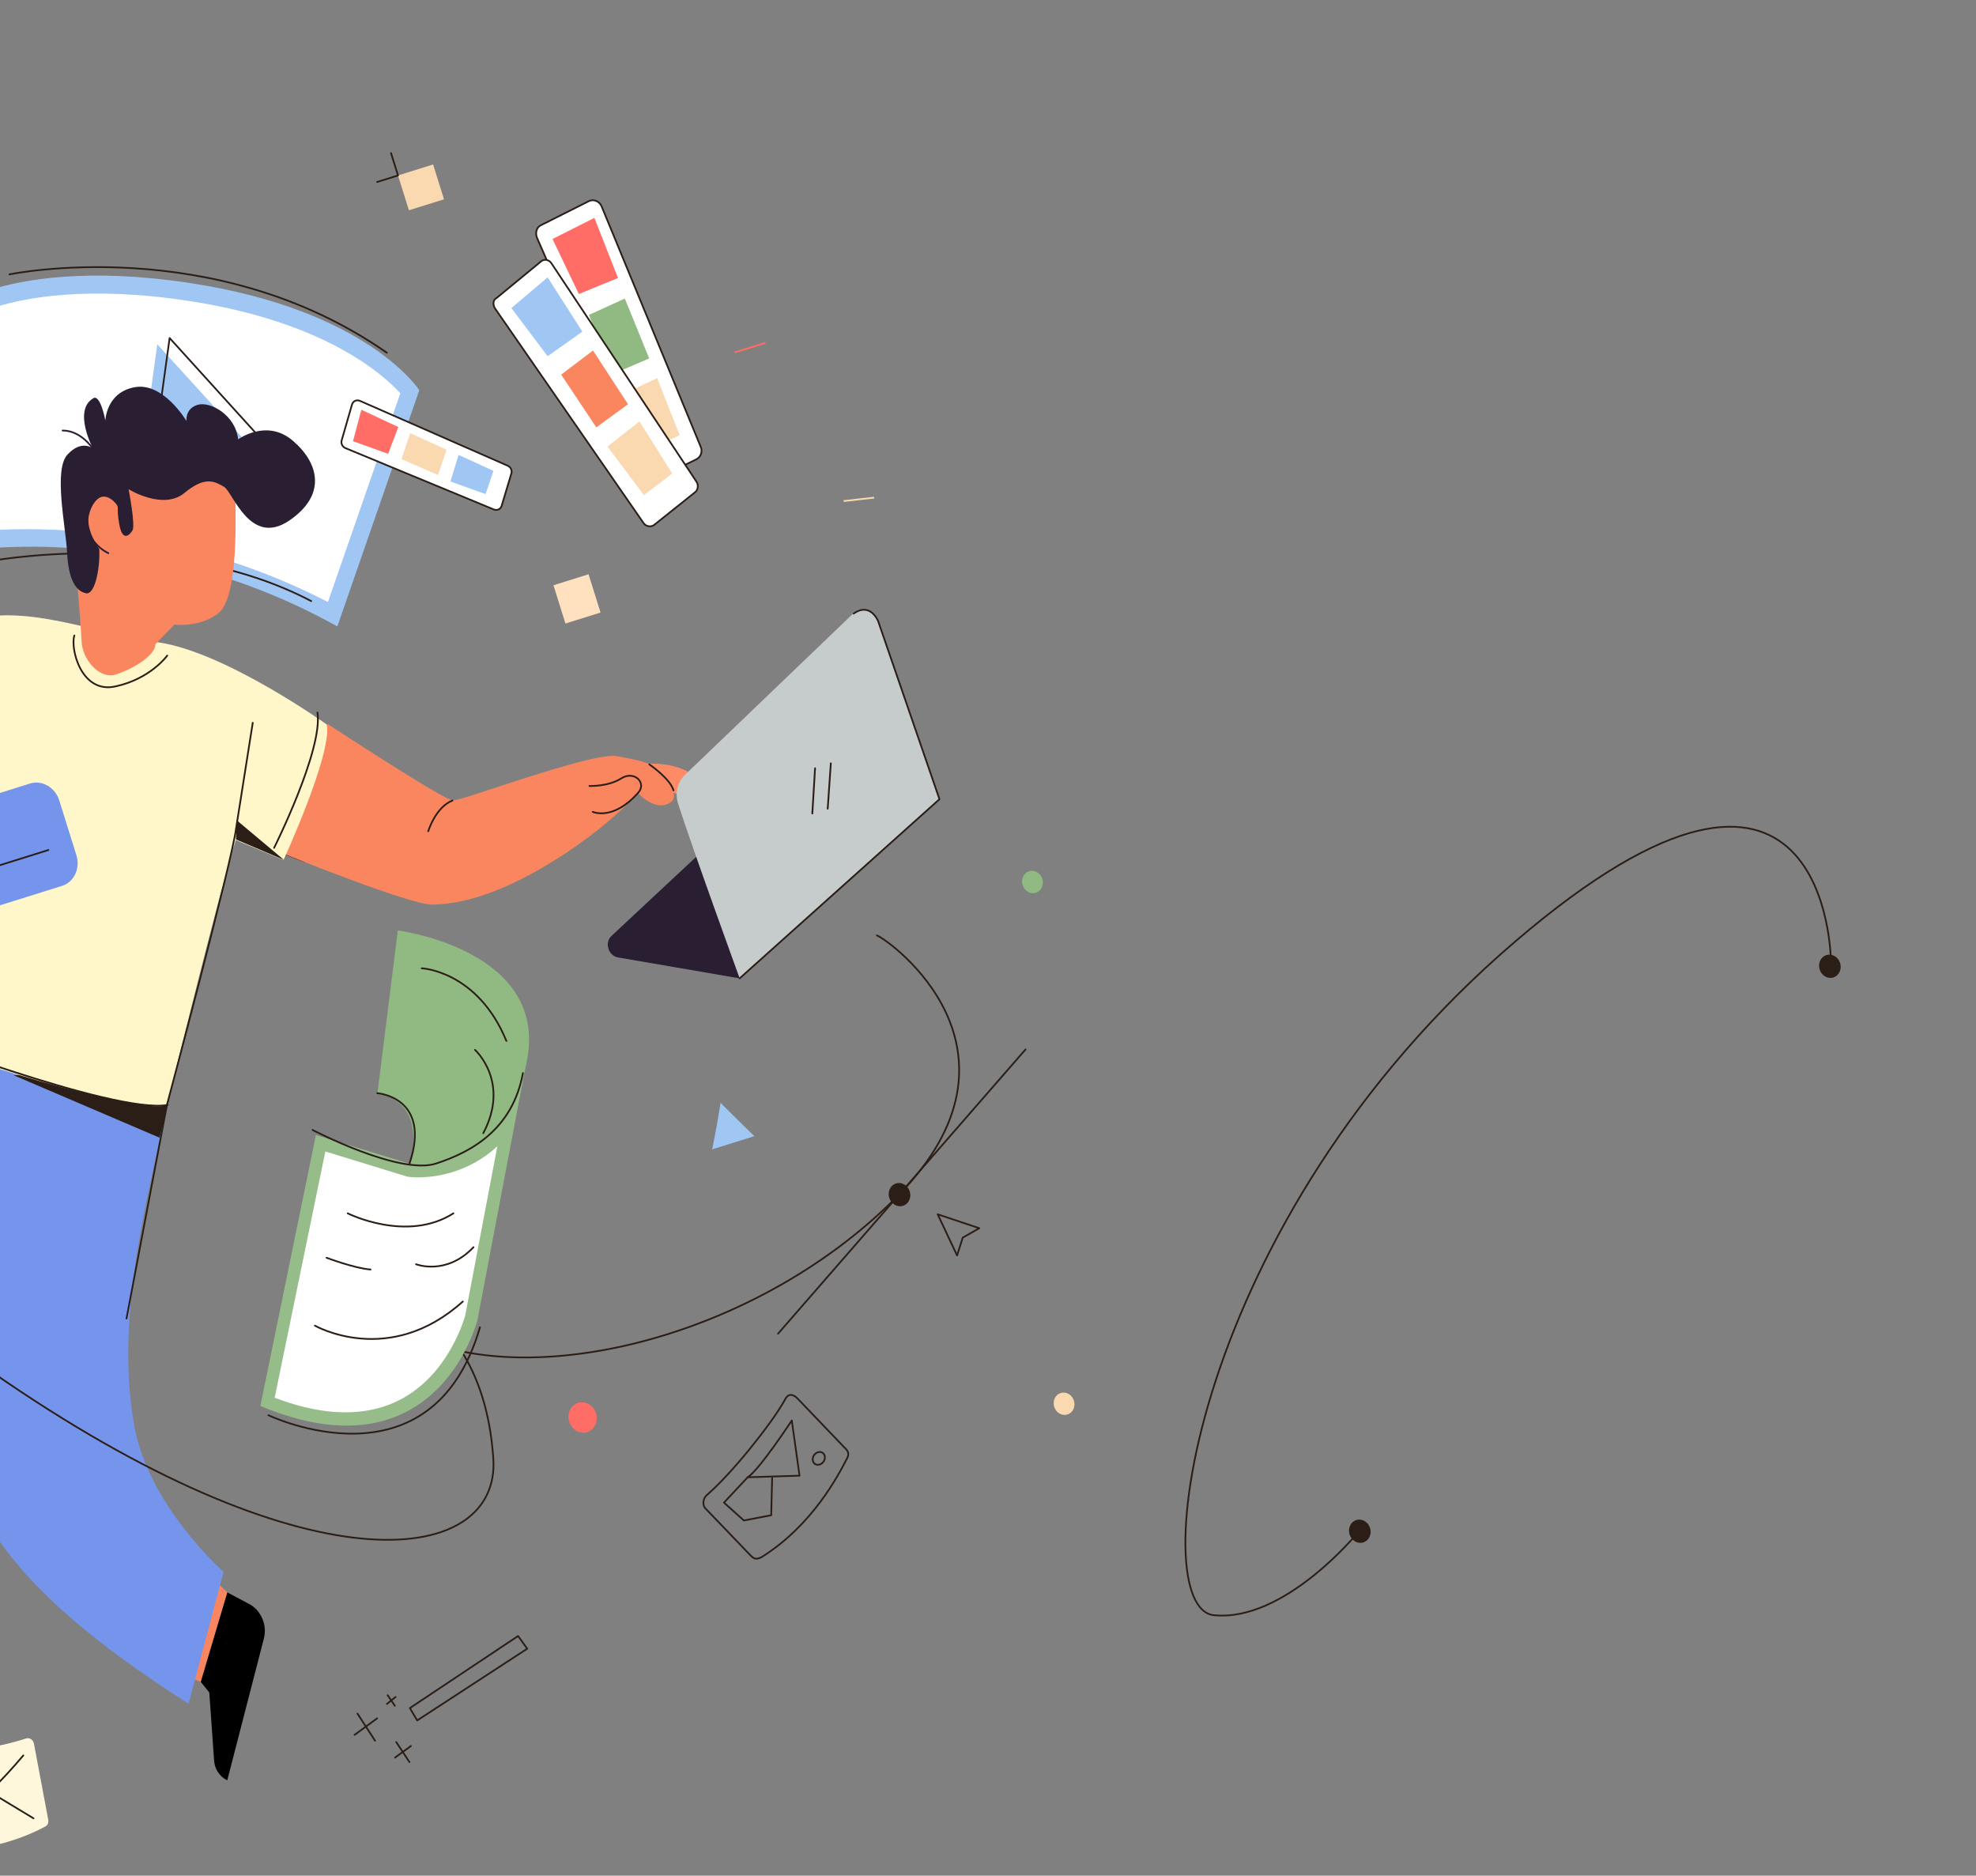 <svg width="1138" height="1080" viewBox="0 0 1138 1080" fill="none" xmlns="http://www.w3.org/2000/svg">
<rect x="0" y="0" width="1138" height="1080" fill="#808080" stroke="none"/>
<g clip-path="url(#clip0_202_2426)">
<path d="M191.801 353.594C94.669 301.339 2.328 309.025 -21.621 312.169C-20.278 262.27 -17.655 187.776 -14.85 176.024C-13.11 175.208 -9.404 173.505 -3.5 171.657C13.306 166.4 50.122 158.959 110.108 168.192C196.516 181.392 229.439 216.492 236.476 225.436L191.801 353.594Z" fill="white"/>
<path d="M-2.177 176.681C14.174 171.565 50.536 164.266 109.231 173.36C187.288 185.367 220.711 215.689 230.566 226.47L188.873 346.627C131.79 317.183 77.492 307.801 41.144 305.581C15.417 303.843 -4.677 304.964 -16.729 306.288C-15.268 251.188 -12.833 194.423 -10.73 179.629C-8.686 178.989 -5.811 177.818 -2.177 176.681ZM-5.276 166.776C-14.36 169.618 -18.82 172.101 -18.82 172.101C-23.423 175.716 -26.74 318.12 -26.74 318.12C-26.74 318.12 80.381 297.11 194.275 360.704L241.478 224.687C241.478 224.687 212.125 178.684 109.998 163.061C50.544 153.933 13.119 161.021 -5.276 166.776Z" fill="#A0C6F4"/>
<path d="M-8.348 323.512C-8.348 323.512 96.879 302.823 179.236 346.108" stroke="#2A1E17" stroke-miterlimit="10" stroke-linecap="round" stroke-linejoin="round"/>
<path d="M77.835 290.567L90.582 198.225L155.906 269.946L77.835 290.567Z" fill="#A0C6F4"/>
<path d="M84.942 286.984L97.689 194.642L162.786 266.435L84.942 286.984Z" stroke="#2A1E17" stroke-miterlimit="10" stroke-linecap="round" stroke-linejoin="round"/>
<path d="M5.438 157.987C5.438 157.987 122.928 133.461 222.752 203.088" stroke="#2A1E17" stroke-miterlimit="10" stroke-linecap="round" stroke-linejoin="round"/>
<path d="M175.136 496.369C167.228 493.406 162.055 491.218 162.055 491.218C163.097 488.173 180.582 447.633 188.422 416.907C188.5 417.155 178.558 497.744 175.136 496.369Z" fill="#2A1E17"/>
<path d="M130.93 916.899L118.411 904.776L106.437 964.525L115.641 968.442L130.93 916.899Z" fill="#F9865F"/>
<path d="M-60.744 802.335C-60.744 802.335 -106.309 736.393 -97.077 698.163C-89.469 666.694 -24.21 693.58 -15.389 697.073L-1.226 612.443C-1.226 612.443 -13.962 602.02 -38.806 595.928C-63.65 589.836 -162.41 578.597 -181.363 661.463C-188.217 692.153 -153.659 803.404 -111.492 836.971L-60.744 802.335Z" fill="#7595EC"/>
<path d="M-60.744 802.335C-60.744 802.335 -106.309 736.393 -97.077 698.163C-89.469 666.694 -24.21 693.58 -15.389 697.073" stroke="#2A1E17" stroke-miterlimit="10" stroke-linecap="round" stroke-linejoin="round"/>
<path d="M-1.071 612.939C-11.833 637.511 -32.356 747.238 -29.61 795.857C-25.773 860.718 -4.446 908.961 108.593 980.978L128.729 905.082C128.729 905.082 86.004 867.34 77.514 821.877C65.176 756.142 87.294 681.801 96.251 636.317L-1.071 612.939Z" fill="#7595EC"/>
<path d="M7.845 619.121L91.899 655.078L101.58 615.892L7.845 619.121Z" fill="#2A1E17"/>
<path d="M370.396 439.899C381.617 439.107 390.655 440.9 398.043 445.386C405.43 449.871 403.939 453.871 402.515 456.492C401.091 459.112 392.899 459.228 384.072 454.922C375.245 450.615 370.396 439.899 370.396 439.899Z" fill="#FF8A66"/>
<path d="M162.282 491.147C163.324 488.102 180.809 447.562 188.649 416.836C188.649 416.836 255.155 460.458 260.771 460.876C263.048 460.98 274.552 457.108 289.236 452.242C313.912 444.25 346.764 433.7 355.271 435.388C368.79 437.955 376.837 438.971 382.351 447.033C388.093 455.023 391.01 460.363 384.125 463.061C376.182 466.362 367.395 456.606 367.395 456.606C367.395 456.606 362.203 463.123 347.34 475.386C347.34 475.386 293.931 520.641 248.875 520.873C236.513 521.207 162.282 491.147 162.282 491.147Z" fill="#F9865F"/>
<path d="M-68.961 380.808C-68.961 380.808 -53.089 429.942 -34.623 446.728L-30.928 443.397C-30.928 443.397 -65.38 534.103 -68.823 587.648C-69.373 596.248 78.698 643.168 96.252 636.317C96.252 636.317 124.69 519.22 135.76 483.677L163.295 495.18C163.295 495.18 191.192 434.527 188.272 417.226C188.272 417.226 129.819 375.434 91.172 369.854C52.299 364.346 13.495 346.31 -22.381 358.35C-53.488 368.899 -68.961 380.808 -68.961 380.808Z" fill="#FFF7C9"/>
<path d="M163.522 495.109L135.91 483.359L136.14 472.14L163.522 495.109Z" fill="#2A1E17"/>
<path d="M135.63 289.611C135.798 303.695 136.595 344.496 125.804 353.038C115.013 361.58 100.436 359.616 100.436 359.616L89.511 370.918C89.62 376.049 80.491 383.527 67.247 388.214C57.636 391.765 47.166 379.816 46.942 368.74C46.833 363.609 44.779 339.513 44.779 339.513C44.779 339.513 42.127 293.583 49.181 281.861C56.235 270.139 62.529 258.383 92.287 261.85C137.38 267.315 135.63 289.611 135.63 289.611Z" fill="#F9865F"/>
<path d="M57.142 316.071C57.804 324.563 55.268 342.756 49.419 341.595C43.494 340.187 39.43 333.574 38.648 318.323C37.865 303.072 30.674 270.524 38.885 261.703C47.095 252.881 53.502 258.217 53.502 258.217C53.502 258.217 41.904 236.291 53.692 229.34C53.692 229.34 57.31 225.762 60.678 242.107C60.678 242.107 61.104 225.934 77.62 222.941C94.137 219.948 107.407 242.439 107.407 242.439C107.407 242.439 106.451 235.398 113.718 233.124C120.985 230.85 135.754 239.007 137.135 252.983C137.135 252.983 153.743 240.719 168.848 253.935C183.877 266.904 188.092 285.159 166.493 299.801C143.836 315.045 134.07 283.031 128.969 280.277C123.792 277.276 118.232 273.85 106.161 283.879C93.862 293.98 74.06 281.689 74.06 281.689C74.06 281.689 78.142 302.704 76.263 305.467C74.612 308.158 70.618 312.127 68.732 302.114C66.923 292.35 68.746 292.595 67.062 290.403C65.379 288.211 58.962 281.248 52.806 291.057C46.428 301.752 57.142 316.071 57.142 316.071Z" fill="#2A1E33"/>
<path d="M62.391 318.506C55.314 315.012 48.664 307.305 50.645 296.899C52.852 286.422 60.413 282.697 63.995 285.382C67.578 288.067 70.268 293.478 70.089 300.874" stroke="#2A1E33" stroke-miterlimit="10" stroke-linecap="round" stroke-linejoin="round"/>
<path d="M115.641 968.442L120.536 974.523L123.294 1013.62C123.631 1018.68 126.465 1022.96 130.879 1025.11L151.964 943.485C154.038 935.767 150.34 927.137 143.49 923.572L130.93 916.899L115.641 968.442Z" fill="black"/>
<path d="M53.579 258.464C53.579 258.464 46.758 247.821 36.063 247.905" stroke="#2A1E33" stroke-miterlimit="10" stroke-linecap="round" stroke-linejoin="round"/>
<path d="M-71.043 584.537L-9.645 368.774" stroke="#2A1E17" stroke-miterlimit="10" stroke-linecap="round" stroke-linejoin="round"/>
<path d="M42.828 365.95C40.372 373.243 46.69 399.811 66.685 395.186C86.758 390.809 96.305 377.492 96.305 377.492" stroke="#2A1E17" stroke-miterlimit="10" stroke-linecap="round" stroke-linejoin="round"/>
<path d="M341.372 467.466C341.372 467.466 353.013 472.795 367.395 456.606C372.819 450.831 365.261 443.409 357.782 448.195C350.304 452.982 339.454 452.57 339.454 452.57" stroke="#2A1E17" stroke-miterlimit="10" stroke-linecap="round" stroke-linejoin="round"/>
<path d="M373.963 440.142C373.963 440.142 386.001 448.337 387.866 455.094" stroke="#2A1E17" stroke-miterlimit="10" stroke-linecap="round" stroke-linejoin="round"/>
<path d="M246.627 478.623C246.627 478.623 250.784 464.816 260.544 460.947" stroke="#2A1E17" stroke-miterlimit="10" stroke-linecap="round" stroke-linejoin="round"/>
<path d="M-15.748 653.688L-21.924 695.311C-21.924 695.311 -46.072 818.95 -5.386 881.253" stroke="#2A1E17" stroke-miterlimit="10" stroke-linecap="round" stroke-linejoin="round"/>
<path d="M72.857 759.176L96.174 636.069C96.174 636.069 133.641 496.03 135.945 477.095L145.56 416.181" stroke="#2A1E17" stroke-miterlimit="10" stroke-linecap="round" stroke-linejoin="round"/>
<path d="M-59.835 593.264C-59.835 593.264 65.489 641.592 96.479 636.246" stroke="#2A1E17" stroke-miterlimit="10" stroke-linecap="round" stroke-linejoin="round"/>
<path d="M182.841 410.226C186.092 431.773 157.863 488.18 157.863 488.18" stroke="#2A1E17" stroke-miterlimit="10" stroke-linecap="round" stroke-linejoin="round"/>
<path d="M551.186 722.885L540.032 699.189L563.979 707.193L554.457 712.619L551.186 722.885Z" stroke="#2A1E17" stroke-miterlimit="10" stroke-linecap="round" stroke-linejoin="round"/>
<path d="M-225.955 500.61C-273.824 476.711 -307.029 584.153 3.46 795.569C182.743 917.543 288.146 900.605 284.108 839.885C276.949 730.935 180.4 733.141 225.725 762.457C291.694 805.16 431.75 774.662 516.452 689.168C600.023 604.843 512.681 541.641 505 538.608" stroke="#2A1E17" stroke-miterlimit="10" stroke-linecap="round" stroke-linejoin="round"/>
<path d="M520.051 694.295C523.312 693.275 525.053 689.565 523.941 686.009C522.828 682.454 519.283 680.398 516.022 681.419C512.761 682.439 511.019 686.148 512.132 689.704C513.244 693.26 516.79 695.315 520.051 694.295Z" fill="#2A1E17"/>
<path d="M448.091 767.918L590.614 604.253" stroke="#2A1E17" stroke-miterlimit="10" stroke-linecap="round" stroke-linejoin="round"/>
<path d="M614.744 814.462C617.88 813.481 619.554 809.914 618.485 806.495C617.415 803.076 614.006 801.1 610.87 802.081C607.735 803.062 606.06 806.629 607.13 810.048C608.199 813.466 611.608 815.443 614.744 814.462Z" fill="#FAD8B0"/>
<path d="M425.969 563.334L355.877 551.282C350.333 550.298 347.931 542.621 352.23 538.83L447.755 449.678C449.113 448.437 450.929 447.869 452.752 448.114L541.276 460.109L425.969 563.334Z" fill="#2A1E33"/>
<path d="M390.495 462.699C399.244 489.866 425.892 563.086 425.892 563.086L540.972 459.932L505.636 357.351C503.394 350.984 496.25 348.87 491.575 353.051L393.955 446.665C390.038 450.88 388.713 457.004 390.495 462.699Z" fill="#C6CBCB"/>
<path d="M425.969 563.334L541.049 460.18L505.713 357.599C505.713 357.599 501.241 346.492 491.652 353.299" stroke="#2A1E17" stroke-miterlimit="10" stroke-linecap="round" stroke-linejoin="round"/>
<path d="M467.828 468.408L469.402 442.361" stroke="#2A1E17" stroke-miterlimit="10" stroke-linecap="round" stroke-linejoin="round"/>
<path d="M476.684 465.637L478.486 439.519" stroke="#2A1E17" stroke-miterlimit="10" stroke-linecap="round" stroke-linejoin="round"/>
<path d="M338.169 824.602C342.433 823.268 344.711 818.417 343.256 813.767C341.801 809.118 337.165 806.43 332.9 807.764C328.636 809.098 326.358 813.949 327.813 818.599C329.268 823.249 333.904 825.936 338.169 824.602Z" fill="#FF6D66"/>
<path d="M-60.927 1006.56C-50.371 1008.42 -20.004 1012.24 15.119 1000.98C16.936 1000.41 19.068 1001.65 19.538 1003.95L27.79 1047.85C28.027 1049.41 27.506 1050.93 26.221 1051.61C16.849 1056.71 -21.261 1075.16 -59.838 1057.05C-60.979 1056.6 -61.898 1055.25 -61.831 1053.87L-64.467 1010.38C-64.71 1008.01 -62.976 1006.38 -60.927 1006.56Z" fill="#FFF7DC"/>
<path d="M-53.342 1018.05C-53.342 1018.05 -27.793 1039.14 -20.499 1040.94C-13.205 1042.74 13.438 1010.75 13.438 1010.75" stroke="#2A1E17" stroke-miterlimit="10" stroke-linecap="round" stroke-linejoin="round"/>
<path d="M-5.31 1032.11L19.288 1046.98" stroke="#2A1E17" stroke-miterlimit="10" stroke-linecap="round" stroke-linejoin="round"/>
<path d="M338.961 330.66L318.749 336.984L325.644 359.022L345.856 352.698L338.961 330.66Z" fill="#FFE1C0"/>
<path d="M414.984 635.007L424.757 644.727L434.452 654.199L422.189 658.036L410.153 661.802L412.72 648.493L414.984 635.007Z" fill="#A0C6F4"/>
<path d="M459.257 805.203L486.294 833.445C489.041 835.848 488.902 837.794 487.777 839.777C482.984 849.161 468.077 878.02 438.917 896.387C435.14 898.656 433.611 896.959 432.161 895.51L406.27 868.541C404.437 866.668 404.792 863.022 406.903 861.003C414.371 854.588 423.257 844.74 431.911 834.148C440.715 823.238 448.234 813.002 452.506 805.141C454.307 802.131 457.043 802.906 459.257 805.203Z" stroke="#2A1E17" stroke-miterlimit="10" stroke-linecap="round" stroke-linejoin="round"/>
<path d="M456.003 817.911L460.458 849.684L430.578 850.605C437.075 846.669 456.003 817.911 456.003 817.911Z" stroke="#2A1E17" stroke-miterlimit="10" stroke-linecap="round" stroke-linejoin="round"/>
<path d="M444.69 851.083L444.147 872.458L428.389 875.485L416.943 865.202L430.578 850.605" stroke="#2A1E17" stroke-miterlimit="10" stroke-linecap="round" stroke-linejoin="round"/>
<path d="M473.698 842.271C475.239 840.79 475.528 838.451 474.344 837.046C473.161 835.641 470.952 835.702 469.412 837.183C467.871 838.664 467.582 841.003 468.765 842.408C469.949 843.813 472.158 843.751 473.698 842.271Z" stroke="#2A1E17" stroke-miterlimit="10" stroke-linecap="round" stroke-linejoin="round"/>
<path d="M199.066 258.074L284.405 293.358C286.382 294.098 288.348 293.211 288.942 291.123L294.435 272.821C295.106 270.98 294.182 268.822 292.205 268.081L207.231 230.78C205.254 230.04 203.288 230.927 202.695 233.015L196.835 253.335C196.164 255.176 197.089 257.333 199.066 258.074Z" fill="white" stroke="#2A1E17" stroke-miterlimit="10" stroke-linecap="round" stroke-linejoin="round"/>
<path d="M203.287 254.035L223.512 261.3L229.404 245.864L208.099 235.946L203.287 254.035Z" fill="#FF6D66"/>
<path d="M231.193 264.334L252.265 273.509L257.176 258.923L236.254 249.43L231.193 264.334Z" fill="#FAD8B0"/>
<path d="M259.42 277.251L279.644 284.516L284.184 271.134L264.098 261.923L259.42 277.251Z" fill="#A0C6F4"/>
<path d="M309.249 136.878L368.929 273.437C370.163 276.585 373.508 277.713 376.155 276.613L401.032 264.48C403.603 263.132 404.872 260.017 403.41 256.94L346.528 118.962C345.294 115.814 341.871 114.438 339.074 115.857L311.704 129.586C309.057 130.686 308.092 133.978 309.249 136.878Z" fill="white" stroke="#2A1E17" stroke-miterlimit="10" stroke-linecap="round" stroke-linejoin="round"/>
<path d="M318.204 137.611L333.355 169.299L355.899 160.071L342.322 125.443L318.204 137.611Z" fill="#FF6D66"/>
<path d="M339.123 181.36L353.226 215.279L373.876 206.372L359.845 171.886L339.123 181.36Z" fill="#91BA83"/>
<path d="M357.554 227.518L372.627 258.959L391.46 250.62L378.426 217.725L357.554 227.518Z" fill="#FAD8B0"/>
<path d="M285.09 177.604L370.627 301.179C372.005 303.194 374.891 303.651 376.702 302.269L400.246 283.484C402.058 282.102 402.418 279.271 401.04 277.255L317.613 151.66C316.157 149.397 313.272 148.941 311.538 150.571L285.961 171.622C283.994 172.509 283.634 175.341 285.09 177.604Z" fill="white" stroke="#2A1E17" stroke-miterlimit="10" stroke-linecap="round" stroke-linejoin="round"/>
<path d="M294.494 177.38L315.384 205.098L335.393 190.954L315.39 159.696L294.494 177.38Z" fill="#A0C6F4"/>
<path d="M323.19 215.705L343.414 246.078L361.684 232.75L341.532 201.811L323.19 215.705Z" fill="#F9865F"/>
<path d="M349.858 257.111L370.825 285.077L387.128 272.636L368.272 242.651L349.858 257.111Z" fill="#FAD8B0"/>
<path d="M35.805 510.057L-179.712 577.486C-186.525 579.618 -194.14 575.204 -196.464 567.775L-206.38 536.08C-208.705 528.651 -204.964 520.684 -198.151 518.553L17.366 451.124C24.179 448.992 31.794 453.406 34.118 460.835L44.034 492.53C46.358 499.959 42.618 507.925 35.805 510.057Z" fill="#7595EC"/>
<path d="M-171.99 551.962L27.857 489.436" stroke="#2A1E17" stroke-miterlimit="10" stroke-linecap="round" stroke-linejoin="round"/>
<path d="M249.427 94.699L229.215 101.022L235.491 121.079L255.703 114.756L249.427 94.699Z" fill="#FAD8B0"/>
<path d="M225.187 88.146L229.215 101.022L217.179 104.788" stroke="#2A1E17" stroke-miterlimit="10" stroke-linecap="round" stroke-linejoin="round"/>
<path d="M236.045 983.511L298.354 941.996L303.636 949.315L240.264 990.619L236.045 983.511Z" stroke="#2A1E17" stroke-miterlimit="10" stroke-linecap="round" stroke-linejoin="round"/>
<path d="M223.253 976.096L227.389 982.142" stroke="#2A1E17" stroke-miterlimit="10" stroke-linecap="round" stroke-linejoin="round"/>
<path d="M222.831 981.121L227.811 977.116" stroke="#2A1E17" stroke-miterlimit="10" stroke-linecap="round" stroke-linejoin="round"/>
<path d="M228.208 1003.09L235.793 1014.58" stroke="#2A1E17" stroke-miterlimit="10" stroke-linecap="round" stroke-linejoin="round"/>
<path d="M227.508 1012.01L236.643 1005.34" stroke="#2A1E17" stroke-miterlimit="10" stroke-linecap="round" stroke-linejoin="round"/>
<path d="M205.876 986.698L215.99 1002.29" stroke="#2A1E17" stroke-miterlimit="10" stroke-linecap="round" stroke-linejoin="round"/>
<path d="M204.211 998.909L217.196 989.409" stroke="#2A1E17" stroke-miterlimit="10" stroke-linecap="round" stroke-linejoin="round"/>
<path d="M229.098 535.76L217.348 629.693C217.348 629.693 245.96 631.888 235.969 670.083C235.969 670.083 289.641 676.67 303.25 611.788C316.859 546.906 229.098 535.76 229.098 535.76Z" fill="#91BA83"/>
<path d="M221.508 813.527C202.431 819.495 179.813 817.329 153.878 806.957L184.309 657.973L235.082 673.623L235.309 673.552C235.84 673.657 246.391 674.706 259.336 670.656C270.009 667.317 282.329 660.472 292.175 646.517L270.832 758.403C271.214 758.828 260.342 801.377 221.508 813.527Z" fill="white"/>
<path d="M187.376 662.994L234.272 677.41L234.804 677.516L235.335 677.621C235.867 677.727 247.027 679.129 260.88 674.794C268.828 672.308 278.129 667.767 286.422 660.007L267.869 757.699C266.977 760.425 256.078 798.905 220.423 810.06C202.937 815.531 181.99 813.929 158.188 804.793L187.376 662.994ZM303.173 611.54C295.447 648.211 275.134 662.179 258.783 667.295C246.065 671.274 235.969 670.083 235.969 670.083L181.928 653.552L149.951 809.545C181.212 822.6 204.807 823.102 222.974 817.418C264.079 804.557 275.013 759.814 275.013 759.814L303.173 611.54Z" fill="#96BD89"/>
<path d="M217.271 629.445C217.271 629.445 248.613 631.601 235.891 669.835" stroke="#2A1E17" stroke-miterlimit="10" stroke-linecap="round" stroke-linejoin="round"/>
<path d="M180.013 650.617C180.013 650.617 230.096 676.814 251.139 669.958C272.182 663.103 295.231 649.91 301.166 617.877" stroke="#2A1E17" stroke-miterlimit="10" stroke-linecap="round" stroke-linejoin="round"/>
<path d="M200.276 698.649C200.276 698.649 234.295 715.735 261.112 698.645" stroke="#2A1E17" stroke-miterlimit="10" stroke-linecap="round" stroke-linejoin="round"/>
<path d="M239.609 727.937C239.609 727.937 256.948 734.746 272.693 718.13" stroke="#2A1E17" stroke-miterlimit="10" stroke-linecap="round" stroke-linejoin="round"/>
<path d="M181.356 763.29C181.356 763.29 223.919 787.762 266.526 749.42" stroke="#2A1E17" stroke-miterlimit="10" stroke-linecap="round" stroke-linejoin="round"/>
<path d="M188.079 724.214C188.079 724.214 204.2 730.316 213.383 730.977" stroke="#2A1E17" stroke-miterlimit="10" stroke-linecap="round" stroke-linejoin="round"/>
<path d="M242.895 557.542C242.895 557.542 274.99 558.918 291.639 599.381" stroke="#2A1E17" stroke-miterlimit="10" stroke-linecap="round" stroke-linejoin="round"/>
<path d="M273.543 604.499C273.543 604.499 293.992 622.84 278.332 652.479" stroke="#2A1E17" stroke-miterlimit="10" stroke-linecap="round" stroke-linejoin="round"/>
<path d="M154.613 814.883C154.613 814.883 248.512 859.993 276.408 764.271" stroke="#2A1E17" stroke-miterlimit="10" stroke-linecap="round" stroke-linejoin="round"/>
<path d="M423.386 202.843L440.418 197.514" stroke="#FF6D66" stroke-miterlimit="10" stroke-linecap="round" stroke-linejoin="round"/>
<path d="M485.843 288.511L503.428 286.543" stroke="#FAD8B0" stroke-miterlimit="10"/>
<path d="M596.548 514.043C599.683 513.062 601.358 509.495 600.288 506.076C599.219 502.657 595.81 500.681 592.674 501.662C589.538 502.643 587.864 506.21 588.933 509.629C590.003 513.048 593.412 515.024 596.548 514.043Z" fill="#91BA83"/>
<path d="M785.139 888.107C788.4 887.087 790.142 883.378 789.03 879.822C787.917 876.266 784.372 874.211 781.111 875.231C777.85 876.252 776.108 879.961 777.22 883.517C778.333 887.072 781.878 889.128 785.139 888.107Z" fill="#2A1E17"/>
<path d="M1055.86 562.812C1059.12 561.791 1060.86 558.082 1059.75 554.526C1058.64 550.971 1055.09 548.915 1051.83 549.936C1048.57 550.956 1046.83 554.665 1047.94 558.221C1049.06 561.777 1052.6 563.832 1055.86 562.812Z" fill="#2A1E17"/>
<path d="M1054.44 553.471C1054.44 553.471 1053.73 387.044 872.614 542.122C684.41 703.224 658.784 925.737 699.015 930.006C739.473 934.203 781.541 882.981 781.541 882.981" stroke="#2A1E17" stroke-miterlimit="10" stroke-linecap="round" stroke-linejoin="round"/>
</g>
<defs>
<clipPath id="clip0_202_2426">
<rect width="1542.19" height="972.699" fill="white" transform="translate(-625 330.494) rotate(-17.373)"/>
</clipPath>
</defs>
</svg>
